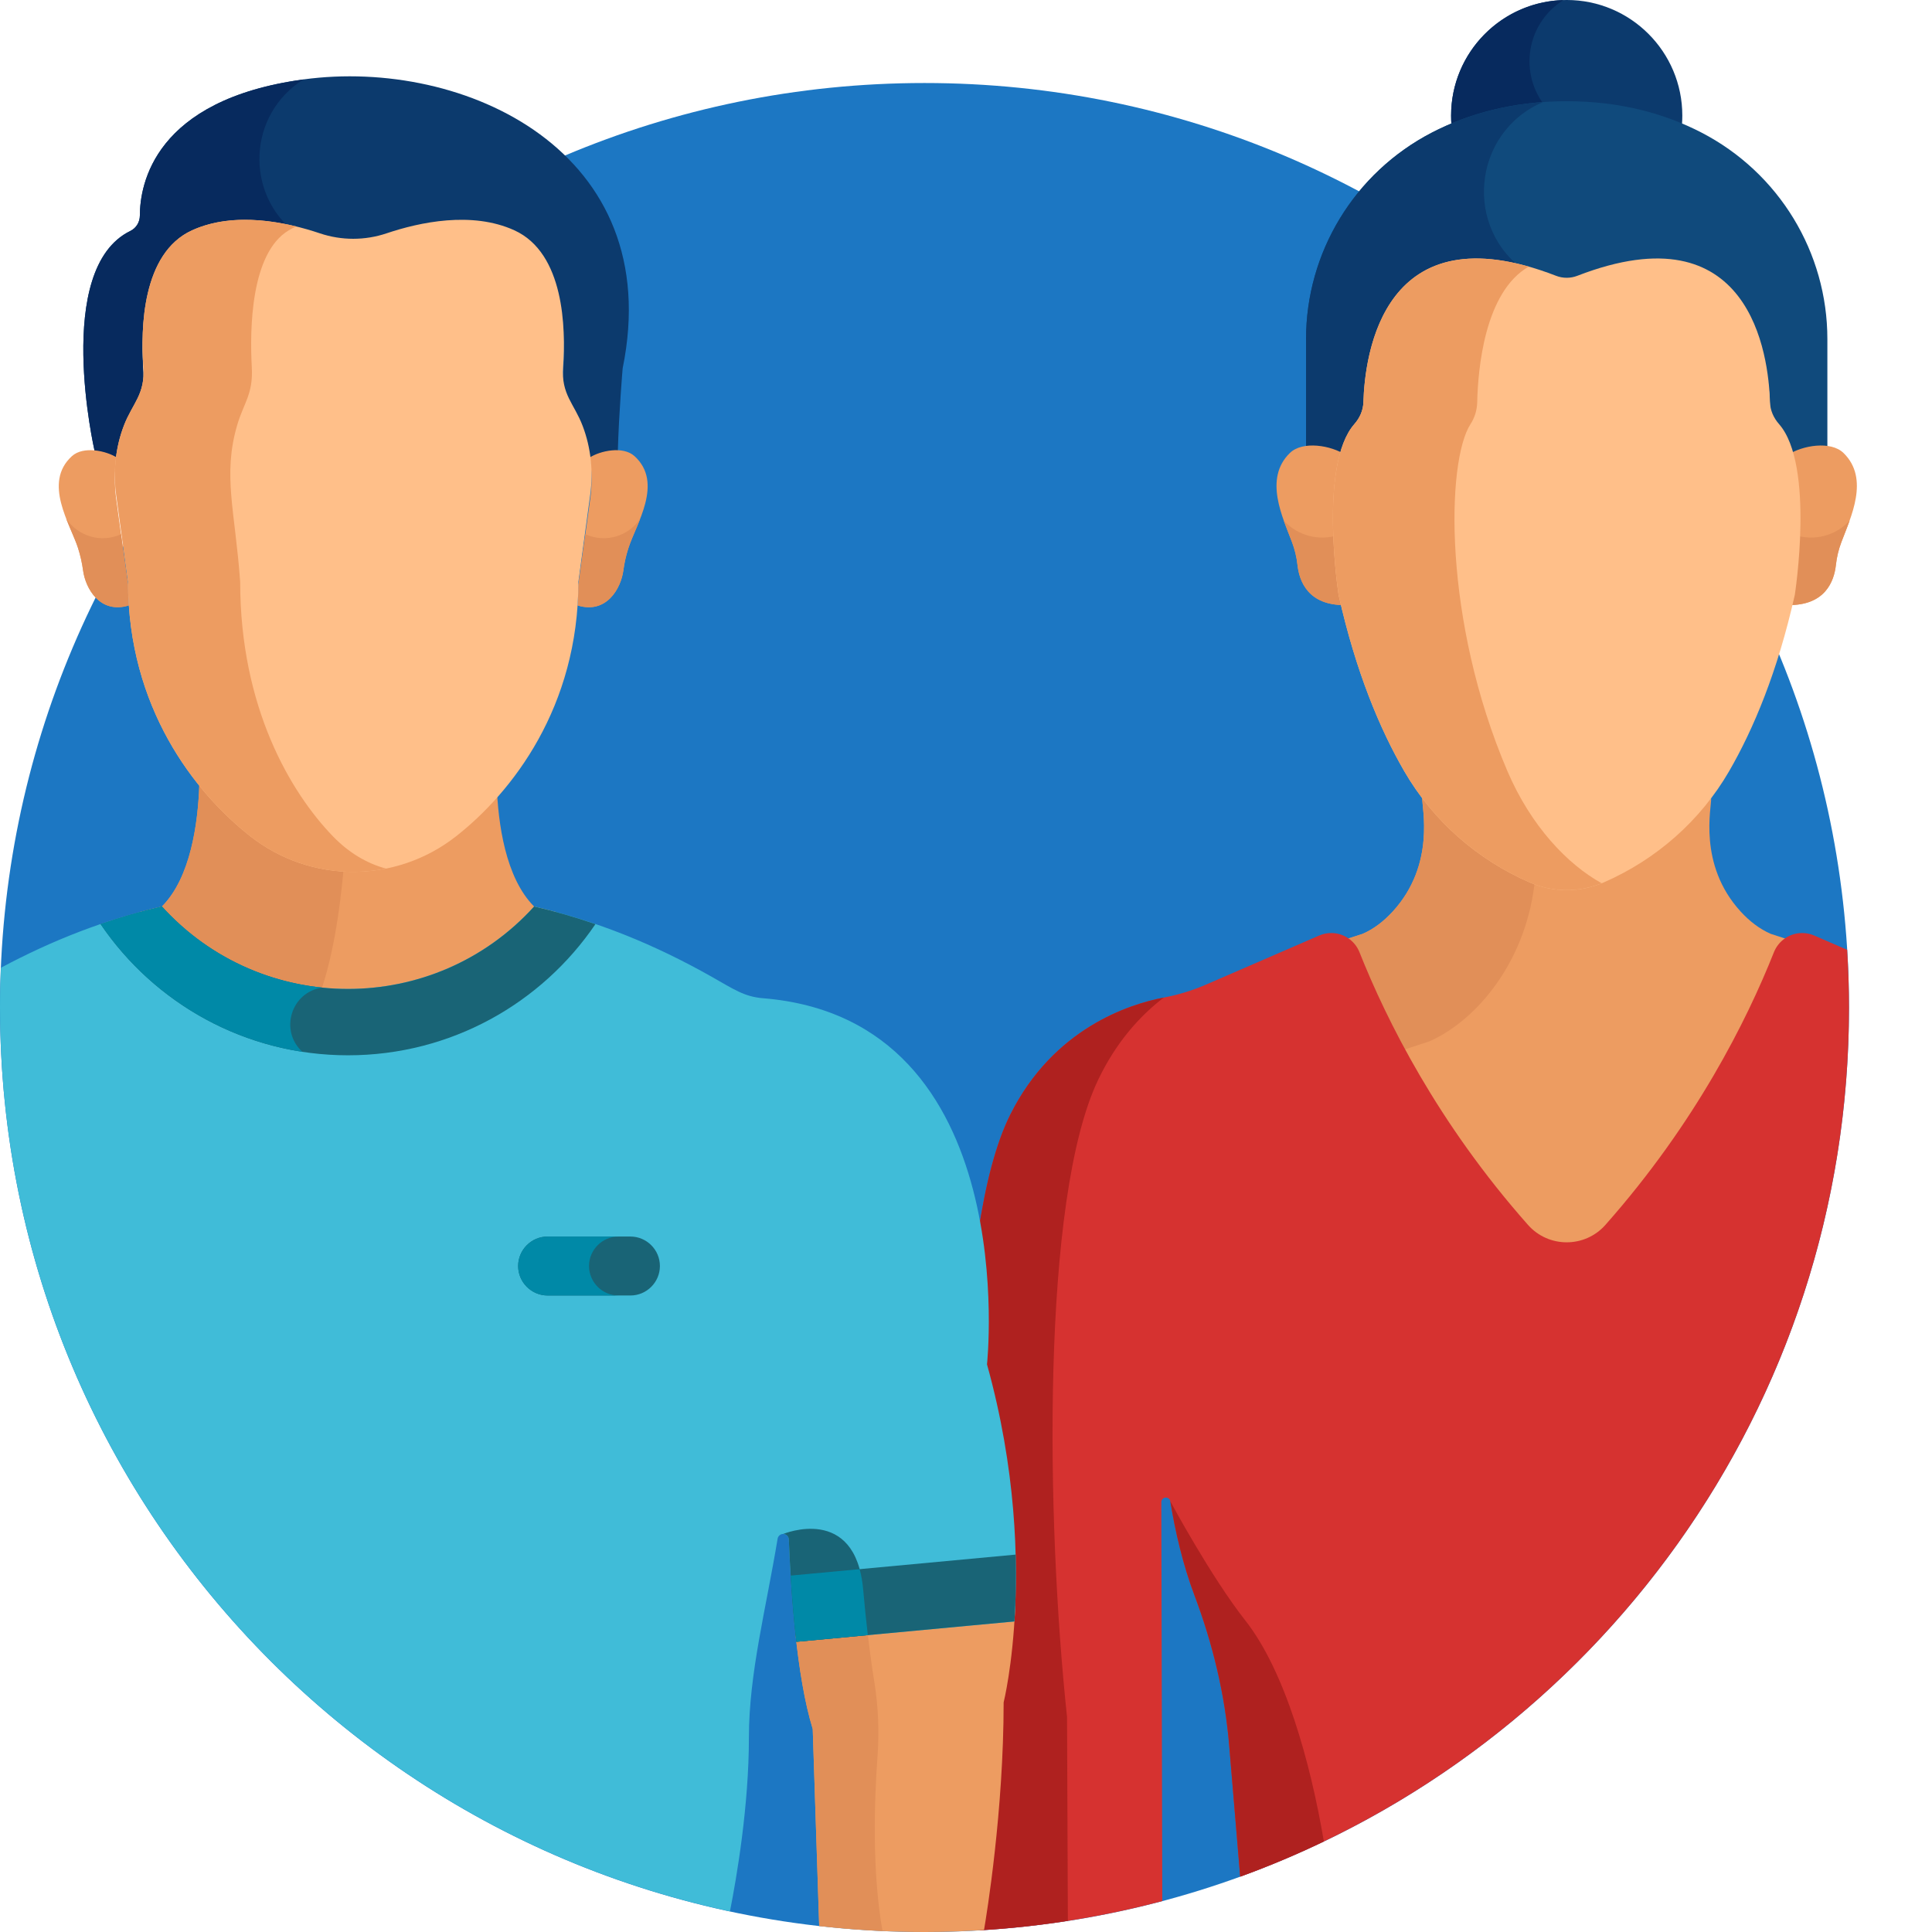 <?xml version="1.0"?>
<svg xmlns="http://www.w3.org/2000/svg" xmlns:xlink="http://www.w3.org/1999/xlink" xmlns:svgjs="http://svgjs.com/svgjs" version="1.1" width="512" height="512" x="0" y="0" viewBox="0 0 512 512" style="enable-background:new 0 0 512 512" xml:space="preserve" class=""><g><path xmlns="http://www.w3.org/2000/svg" d="m415.191 29.586c11.816 0 21.84 2.273 30.277 5.777.234-1.539.363-3.117.363-4.723 0-16.922-13.719-30.641-30.641-30.641s-30.637 13.719-30.637 30.641c0 1.605.125 3.184.363 4.723 8.438-3.504 18.461-5.777 30.273-5.777zm0 0" fill="#0c3a6d" data-original="#0c3a6d" style="" class=""/><path xmlns="http://www.w3.org/2000/svg" d="m414.316.023c-16.516.465-29.762 13.988-29.762 30.617 0 1.605.125 3.184.359 4.723 7.395-3.066 16-5.191 25.965-5.672-8.586-8.668-7.016-23.102 3.438-29.668zm0 0" fill="#072a5e" data-original="#072a5e" style="" class=""/><path xmlns="http://www.w3.org/2000/svg" d="m245 22c-135.309 0-245 109.691-245 245s109.691 245 245 245 245-109.691 245-245-109.691-245-245-245zm0 0" fill="#1c77c3" data-original="#2ae0af" style="" class=""/><path xmlns="http://www.w3.org/2000/svg" d="m357.852 252.586c7.496 18.855 21.664 47.258 46.637 75.453 5.684 6.418 15.727 6.418 21.41 0 24.969-28.195 39.137-56.598 46.633-75.453.52-1.301 1.348-2.41 2.363-3.281l-5.629-1.824c-2.953-1.281-5.641-3.363-7.973-5.914-11.445-12.508-7.652-27.742-7.824-30.078-7.539 8.633-16.996 15.508-27.648 20.117-6.766 2.93-14.52 2.918-21.258 0-10.652-4.609-20.109-11.484-27.648-20.117-.172 2.387 3.66 17.527-7.824 30.078-2.332 2.551-5.016 4.633-7.973 5.914l-5.629 1.824c1.02.871 1.844 1.98 2.363 3.281zm0 0" fill="#ed9c61" data-original="#f9bd91" style="" class=""/><path xmlns="http://www.w3.org/2000/svg" d="m378.793 275.973c12.566-5.523 26.074-21.465 28.051-43.508-.77-.254-1.531-.535-2.281-.859-10.652-4.609-20.109-11.484-27.648-20.117-.176 2.387 3.66 17.527-7.824 30.078-2.332 2.551-5.016 4.633-7.973 5.914l-5.629 1.824c1.02.871 1.844 1.98 2.363 3.281 2.961 7.453 6.973 16.402 12.273 26.234zm0 0" fill="#e18f58" data-original="#f4ae7f" style="" class=""/><path xmlns="http://www.w3.org/2000/svg" d="m355.316 120.621c.855-2.805 2.031-5.234 3.617-7.02 1.426-1.609 2.32-3.602 2.387-5.73.371-12.438 5.152-50.766 51.062-33.168 1.805.695 3.816.695 5.621 0 45.91-17.598 50.691 20.73 51.062 33.168.066 2.129.961 4.121 2.387 5.73 1.586 1.785 2.762 4.215 3.617 7.02 2.324-1.551 5.938-1.242 9.199-1.164l.004-.012v-29.598c0-22.879-12.754-44.078-33.449-54.758-9.453-4.875-21.211-8.262-35.629-8.262-14.422 0-26.176 3.387-35.633 8.262-20.695 10.68-33.445 31.879-33.445 54.758v29.609c3.262-.078 6.871-.387 9.199 1.164zm0 0" fill="#104a7c" data-original="#104a7c" style=""/><path xmlns="http://www.w3.org/2000/svg" d="m477.59 247.262c-3.309 0-6.266 2.023-7.488 5.098-7.176 18.059-20.746 45.254-44.66 72.258-5.441 6.145-15.059 6.145-20.5 0-23.914-27.004-37.48-54.199-44.66-72.258-1.223-3.074-4.18-5.098-7.484-5.098-1.105 0-2.191.227-3.203.664l-29.914 12.973c-3.586 1.559-7.328 2.715-11.168 3.445-9.109 1.73-29.301 8.09-40.789 31.062-15.16 30.324-13.781 112.328-8.27 161.941l.23 54.203c16.609-.984 32.777-3.617 48.332-7.746l-.25-105.734c-.004-.664.535-1.203 1.199-1.203.59 0 1.086.418 1.18.996 1.312 8.016 3.32 16.734 6.395 24.891 4.832 12.824 8.07 26.195 9.215 39.852l2.91 34.73c94.109-34.191 161.336-124.41 161.336-230.336 0-5.137-.176-10.23-.488-15.289l-8.719-3.785c-1.012-.438-2.102-.664-3.203-.664zm0 0" fill="#d63230" data-original="#fc86bf" style="" class=""/><path xmlns="http://www.w3.org/2000/svg" d="m282.777 455.02c-5.512-51.754-6.891-137.285 8.27-168.91 4.758-9.93 11.012-16.875 17.352-21.742-9.16 1.762-29.234 8.156-40.676 31.043-15.16 30.32-13.781 112.324-8.27 161.941l.227 54.199c7.879-.465 15.656-1.316 23.316-2.508zm0 0" fill="#af211f" data-original="#fa6db8" style="" class=""/><path xmlns="http://www.w3.org/2000/svg" d="m408.898 27.059c-11.59.828-21.297 3.887-29.336 8.031-20.695 10.68-33.449 31.879-33.449 54.758v29.609c3.266-.078 6.875-.387 9.203 1.164.855-2.805 2.031-5.234 3.617-7.02 1.426-1.609 2.32-3.602 2.387-5.73.348-11.707 4.609-46.344 43.391-35.699-17.066-11.406-14.555-37.109 4.188-45.113zm0 0" fill="#0c3a6d" data-original="#0c3a6d" style="" class=""/><path xmlns="http://www.w3.org/2000/svg" d="m356.695 120.621c-3.918-2.609-11.48-3.887-14.883-.559-6.969 6.809-1.863 17.094.578 23.59.75 1.992 1.234 4.012 1.453 6.031.477 4.395 2.855 10.82 12.73 10.668-1.914-8.098-3.254-28.688.121-39.73zm0 0" fill="#ed9c61" data-original="#f9bd91" style="" class=""/><path xmlns="http://www.w3.org/2000/svg" d="m488.57 120.062c-3.398-3.328-10.965-2.051-14.883.559 3.395 11.105 1.977 31.863.121 39.73 9.875.152 12.254-6.273 12.73-10.668.219-2.02.703-4.039 1.453-6.031 2.441-6.496 7.547-16.781.578-23.59zm0 0" fill="#ed9c61" data-original="#f9bd91" style="" class=""/><path xmlns="http://www.w3.org/2000/svg" d="m354.668 141.801c-5.113 1.629-10.723.199-14.445-3.809.73 2.055 1.539 3.984 2.168 5.66.75 1.992 1.234 4.012 1.453 6.031.477 4.395 2.855 10.82 12.73 10.668-1.152-4.887-1.762-13.641-1.906-18.551zm0 0" fill="#e18f58" data-original="#f4ae7f" style="" class=""/><path xmlns="http://www.w3.org/2000/svg" d="m475.715 141.801c-.145 4.879-.746 13.648-1.906 18.551 9.875.152 12.254-6.277 12.73-10.668.219-2.02.703-4.039 1.453-6.031.629-1.676 1.438-3.605 2.168-5.664-3.715 4.004-9.32 5.445-14.445 3.812zm0 0" fill="#e18f58" data-original="#f4ae7f" style="" class=""/><path xmlns="http://www.w3.org/2000/svg" d="m147.34 241.684c-1.914-.512-3.844-1.004-5.793-1.453-7.629-7.629-9.562-22.09-9.91-32.207-10.691 12.453-22.863 20.934-39.41 20.934-16.539 0-28.715-8.48-39.406-20.934-.352 10.117-2.285 24.578-9.91 32.207-1.953.449-3.879.941-5.793 1.453 30.004 31.406 80.219 31.406 110.223 0zm0 0" fill="#ed9c61" data-original="#f9bd91" style="" class=""/><path xmlns="http://www.w3.org/2000/svg" d="m52.82 208.023c-.352 10.117-2.285 24.578-9.91 32.207-1.953.449-3.879.941-5.793 1.453 13.012 13.621 29.824 21.324 47.141 23.133 3.746-9.758 5.812-22.957 6.926-35.879-16.066-.379-27.898-8.723-38.363-20.914zm0 0" fill="#e18f58" data-original="#f4ae7f" style="" class=""/><path xmlns="http://www.w3.org/2000/svg" d="m265.977 451.145s2.41-9.637 3.082-25.578l-58.309 6.957c1.012 9.586 2.484 18.746 4.633 25.684l1.711 52.203c9.16 1.039 18.469 1.59 27.906 1.59 5.301 0 10.555-.188 15.773-.52.688-4.008 5.203-31.52 5.203-60.336zm0 0" fill="#ed9c61" data-original="#f9bd91" style="" class=""/><path xmlns="http://www.w3.org/2000/svg" d="m202.258 264.547c-5.082-.414-7.789-2.387-13.781-5.766-14.969-8.441-30.188-14.688-46.93-18.551-26.426 29.133-72.211 29.133-98.637 0-15.156 3.496-29.062 8.969-42.668 16.234-.148 3.492-.242 7.004-.242 10.535 0 117.621 82.891 215.863 193.441 239.547 1.785-9.031 5.027-27.914 5.027-46.137 0-16.961 4.602-34.332 7.605-52.637.121-.723.742-1.254 1.473-1.254.805 0 1.461.621 1.492 1.426.348 8.555.953 18.117 1.996 27.148l57.801-5.395c1.043-16.223.449-40.383-7.27-68.125 0 0 9.836-91.375-59.309-97.027zm0 0" fill="#40bcd8" data-original="#409ff5" style="" class=""/><path xmlns="http://www.w3.org/2000/svg" d="m92.227 279.664c27.273 0 51.324-13.785 65.574-34.766-5.285-1.809-10.68-3.383-16.254-4.668-26.426 29.133-72.211 29.133-98.637 0-5.574 1.285-10.969 2.859-16.254 4.668 14.25 20.98 38.301 34.766 65.57 34.766zm0 0" fill="#196476" data-original="#0e8ddb" style="" class=""/><path xmlns="http://www.w3.org/2000/svg" d="m167.07 327.695h-21.945c-4.297 0-7.812 3.516-7.812 7.812 0 4.297 3.516 7.812 7.812 7.812h21.945c4.297 0 7.812-3.516 7.812-7.812 0-4.297-3.516-7.812-7.812-7.812zm0 0" fill="#196476" data-original="#0e8ddb" style="" class=""/><path xmlns="http://www.w3.org/2000/svg" d="m156.098 335.508c0-4.297 3.516-7.812 7.812-7.812h-18.785c-4.297 0-7.816 3.516-7.816 7.812 0 4.297 3.516 7.812 7.816 7.812h18.785c-4.297 0-7.812-3.516-7.812-7.812zm0 0" fill="#0089a7" data-original="#057ec9" style="" class=""/><path xmlns="http://www.w3.org/2000/svg" d="m80.426 21.051c-39.578 5.391-43.34 27.832-43.359 36.066-.004 1.727-.957 3.324-2.512 4.082-20.586 10.016-9.488 58.285-9.488 58.285 2.07.137 4.234.973 5.848 1.754 1.988-12.387 7.758-13.258 7.082-22.43-.738-10.07-.383-29.914 12.91-35.895 11.258-5.066 25.074-2.133 33.883.797 5.719 1.902 11.918 1.902 17.637 0 8.809-2.93 22.621-5.863 33.883-.797 13.254 5.965 13.648 25.711 12.914 35.809-.676 9.344 5.086 10.105 7.078 22.516 2.035-.984 4.941-2.059 7.43-1.707.305-10.555 1.281-21.934 1.281-21.934 11.727-57.445-41.969-82.355-84.586-76.547zm0 0" fill="#0c3a6d" data-original="#0c3a6d" style="" class=""/><path xmlns="http://www.w3.org/2000/svg" d="m168.18 120.902c-3.082-2.824-9.223-1.391-11.879.34.582 3.621.617 7.328.113 10.984l-3.133 22.82c0 1.84-.059 3.645-.164 5.418 7.641 2.305 11.434-4.555 12.074-9.262.273-2.027.723-4.023 1.348-5.973 2.031-6.348 9.363-17.25 1.641-24.328zm0 0" fill="#ed9c61" data-original="#f9bd91" style="" class=""/><path xmlns="http://www.w3.org/2000/svg" d="m155.133 141.57c5.246 2.402 11.371.613 14.539-4.125-1.91 4.949-3.641 7.578-4.48 13.758-.641 4.707-4.434 11.566-12.074 9.262.105-1.773.164-3.578.164-5.418zm0 0" fill="#e18f58" data-original="#f4ae7f" style="" class=""/><path xmlns="http://www.w3.org/2000/svg" d="m80.441 21.047c-.004.004-.008.004-.016.004-39.578 5.391-43.34 27.832-43.359 36.066-.004 1.727-.957 3.324-2.512 4.082-20.586 10.016-9.488 58.285-9.488 58.285 2.07.137 4.234.973 5.848 1.754 1.988-12.383 7.758-13.258 7.082-22.43-.738-10.07-.383-29.914 12.91-35.895 8.863-3.988 19.297-3.016 27.637-.992-13.801-10.535-12.879-31.621 1.898-40.875zm0 0" fill="#072a5e" data-original="#072a5e" style="" class=""/><path xmlns="http://www.w3.org/2000/svg" d="m19.035 120.902c3.082-2.824 9.223-1.391 11.875.34-.582 3.621-.613 7.328-.109 10.984l3.133 22.82c0 1.84.059 3.645.164 5.418-7.641 2.305-11.438-4.555-12.074-9.262-.277-2.027-.727-4.023-1.348-5.973-2.035-6.348-9.367-17.25-1.641-24.328zm0 0" fill="#ed9c61" data-original="#f9bd91" style="" class=""/><path xmlns="http://www.w3.org/2000/svg" d="m32.082 141.57c-5.246 2.402-11.371.613-14.543-4.125 1.121 2.906 2.441 5.613 3.137 7.785.621 1.949 1.07 3.945 1.348 5.973.637 4.707 4.434 11.566 12.074 9.262-.105-1.773-.164-3.578-.164-5.418zm0 0" fill="#e18f58" data-original="#f4ae7f" style="" class=""/><path xmlns="http://www.w3.org/2000/svg" d="m85.402 261.73c-15.707-1.605-30.945-8.773-42.492-21.5-5.574 1.285-10.969 2.859-16.254 4.668 12.102 17.816 31.27 30.438 53.477 33.844-6.129-5.602-2.996-15.863 5.27-17.012zm0 0" fill="#0089a7" data-original="#057ec9" style="" class=""/><path xmlns="http://www.w3.org/2000/svg" d="m325.754 462.605 2.91 34.73c7.574-2.75 14.973-5.871 22.176-9.328-3.555-20.949-10.262-45.16-20.84-58.59-9.113-11.57-19.855-31.555-19.855-31.555 1.309 8.016 3.316 16.734 6.391 24.891 4.836 12.824 8.07 26.195 9.219 39.852zm0 0" fill="#af211f" data-original="#fa6db8" style="" class=""/><path xmlns="http://www.w3.org/2000/svg" d="m232.547 465.508c.477-6.586.219-13.203-.832-19.727-.637-3.938-1.367-9.105-2.074-15.512l-18.891 2.254c1.012 9.586 2.484 18.746 4.633 25.68l1.711 52.203c5.539.629 11.133 1.055 16.777 1.312-2.82-15.875-2.152-34.797-1.324-46.211zm0 0" fill="#e18f58" data-original="#f4ae7f" style="" class=""/><path xmlns="http://www.w3.org/2000/svg" d="m207.547 406.52c.801 0 1.461.621 1.492 1.426.348 8.555.953 18.117 1.996 27.148l18.953-1.77c-.422-3.582-.848-7.602-1.238-12.074-2-22.75-21.203-14.73-21.203-14.73zm0 0" fill="#196476" data-original="#0e8ddb" style="" class=""/><path xmlns="http://www.w3.org/2000/svg" d="m269.156 411.984-59.629 5.562c.355 5.801.844 11.781 1.508 17.547l57.801-5.395c.328-5.148.492-11.105.32-17.715zm0 0" fill="#196476" data-original="#0e8ddb" style="" class=""/><path xmlns="http://www.w3.org/2000/svg" d="m211.035 435.094 18.953-1.77c-.422-3.586-.848-7.602-1.238-12.074-.18-2.047-.504-3.832-.938-5.41l-18.285 1.707c.355 5.801.844 11.781 1.508 17.547zm0 0" fill="#0089a7" data-original="#057ec9" style="" class=""/><path xmlns="http://www.w3.org/2000/svg" d="m471.453 112.375c-1.43-1.625-2.324-3.637-2.387-5.785-.371-12.562-5.152-51.277-51.062-33.5-1.805.699-3.82.699-5.625 0-45.91-17.777-50.691 20.938-51.062 33.5-.062 2.148-.957 4.16-2.387 5.785-9.57 10.891-4.184 45.305-4.184 45.305 4.578 20.398 10.953 35.555 17.391 46.676 7.613 13.164 19.324 23.418 33.211 29.484 6.242 2.727 13.418 2.738 19.684 0 13.887-6.066 25.602-16.32 33.215-29.484 6.434-11.121 12.812-26.277 17.391-46.676 0 0 5.387-34.41-4.184-45.305zm0 0" fill="#ffbf89" data-original="#fcd2ae" style="" class=""/><path xmlns="http://www.w3.org/2000/svg" d="m399.48 204.359c-17.098-39.961-16.191-82.098-9.77-91.984 1.059-1.625 1.719-3.637 1.766-5.785.188-8.551 1.891-29.215 13.664-35.934-39.18-11.129-43.473 24.066-43.824 35.934-.062 2.148-.957 4.16-2.387 5.785-9.57 10.891-4.184 45.305-4.184 45.305 4.578 20.398 10.953 35.555 17.391 46.676 7.613 13.164 19.328 23.418 33.215 29.484 6.051 2.645 12.984 2.727 19.113.23-9.043-4.977-18.762-15.168-24.984-29.711zm0 0" fill="#ed9c61" data-original="#f9bd91" style="" class=""/><path xmlns="http://www.w3.org/2000/svg" d="m154.414 112.883c-2.25-5.945-5.715-8.305-5.191-15.641.734-10.211.34-30.18-12.914-36.211-11.258-5.121-25.074-2.156-33.883.809-5.719 1.922-11.918 1.922-17.641 0-8.809-2.965-22.621-5.93-33.883-.809-13.289 6.051-13.648 26.113-12.906 36.297.52 7.164-2.918 9.625-5.133 15.379-2.254 5.852-2.91 12.195-2.066 18.406l3.137 23.082c0 33.18 17.516 55.73 32.414 67.43 16.008 12.57 38.527 12.555 54.516 0 14.898-11.699 32.414-34.25 32.414-67.43l3.133-23.074c.84-6.152.207-12.434-1.996-18.238zm0 0" fill="#ffbf89" data-original="#fcd2ae" style="" class=""/><path xmlns="http://www.w3.org/2000/svg" d="m88.223 221.629c-11.297-11.699-24.574-34.254-24.574-67.434-1.32-18.656-4.684-28.215-.809-41.484 1.73-5.934 4.281-8.23 3.887-15.383-.559-10.184-.289-30.246 9.789-36.293.648-.391 1.309-.719 1.977-1.02-8.332-2.035-18.742-3.008-27.59 1.02-13.289 6.047-13.648 26.109-12.906 36.293.52 7.164-2.918 9.625-5.133 15.383-2.254 5.848-2.91 12.191-2.066 18.406l3.137 23.078c0 33.18 17.516 55.734 32.414 67.434 9.992 7.844 23.066 11.141 35.949 8.551-5.102-1.352-9.93-4.258-14.074-8.551zm0 0" fill="#ed9c61" data-original="#f9bd91" style="" class=""/></g></svg>
